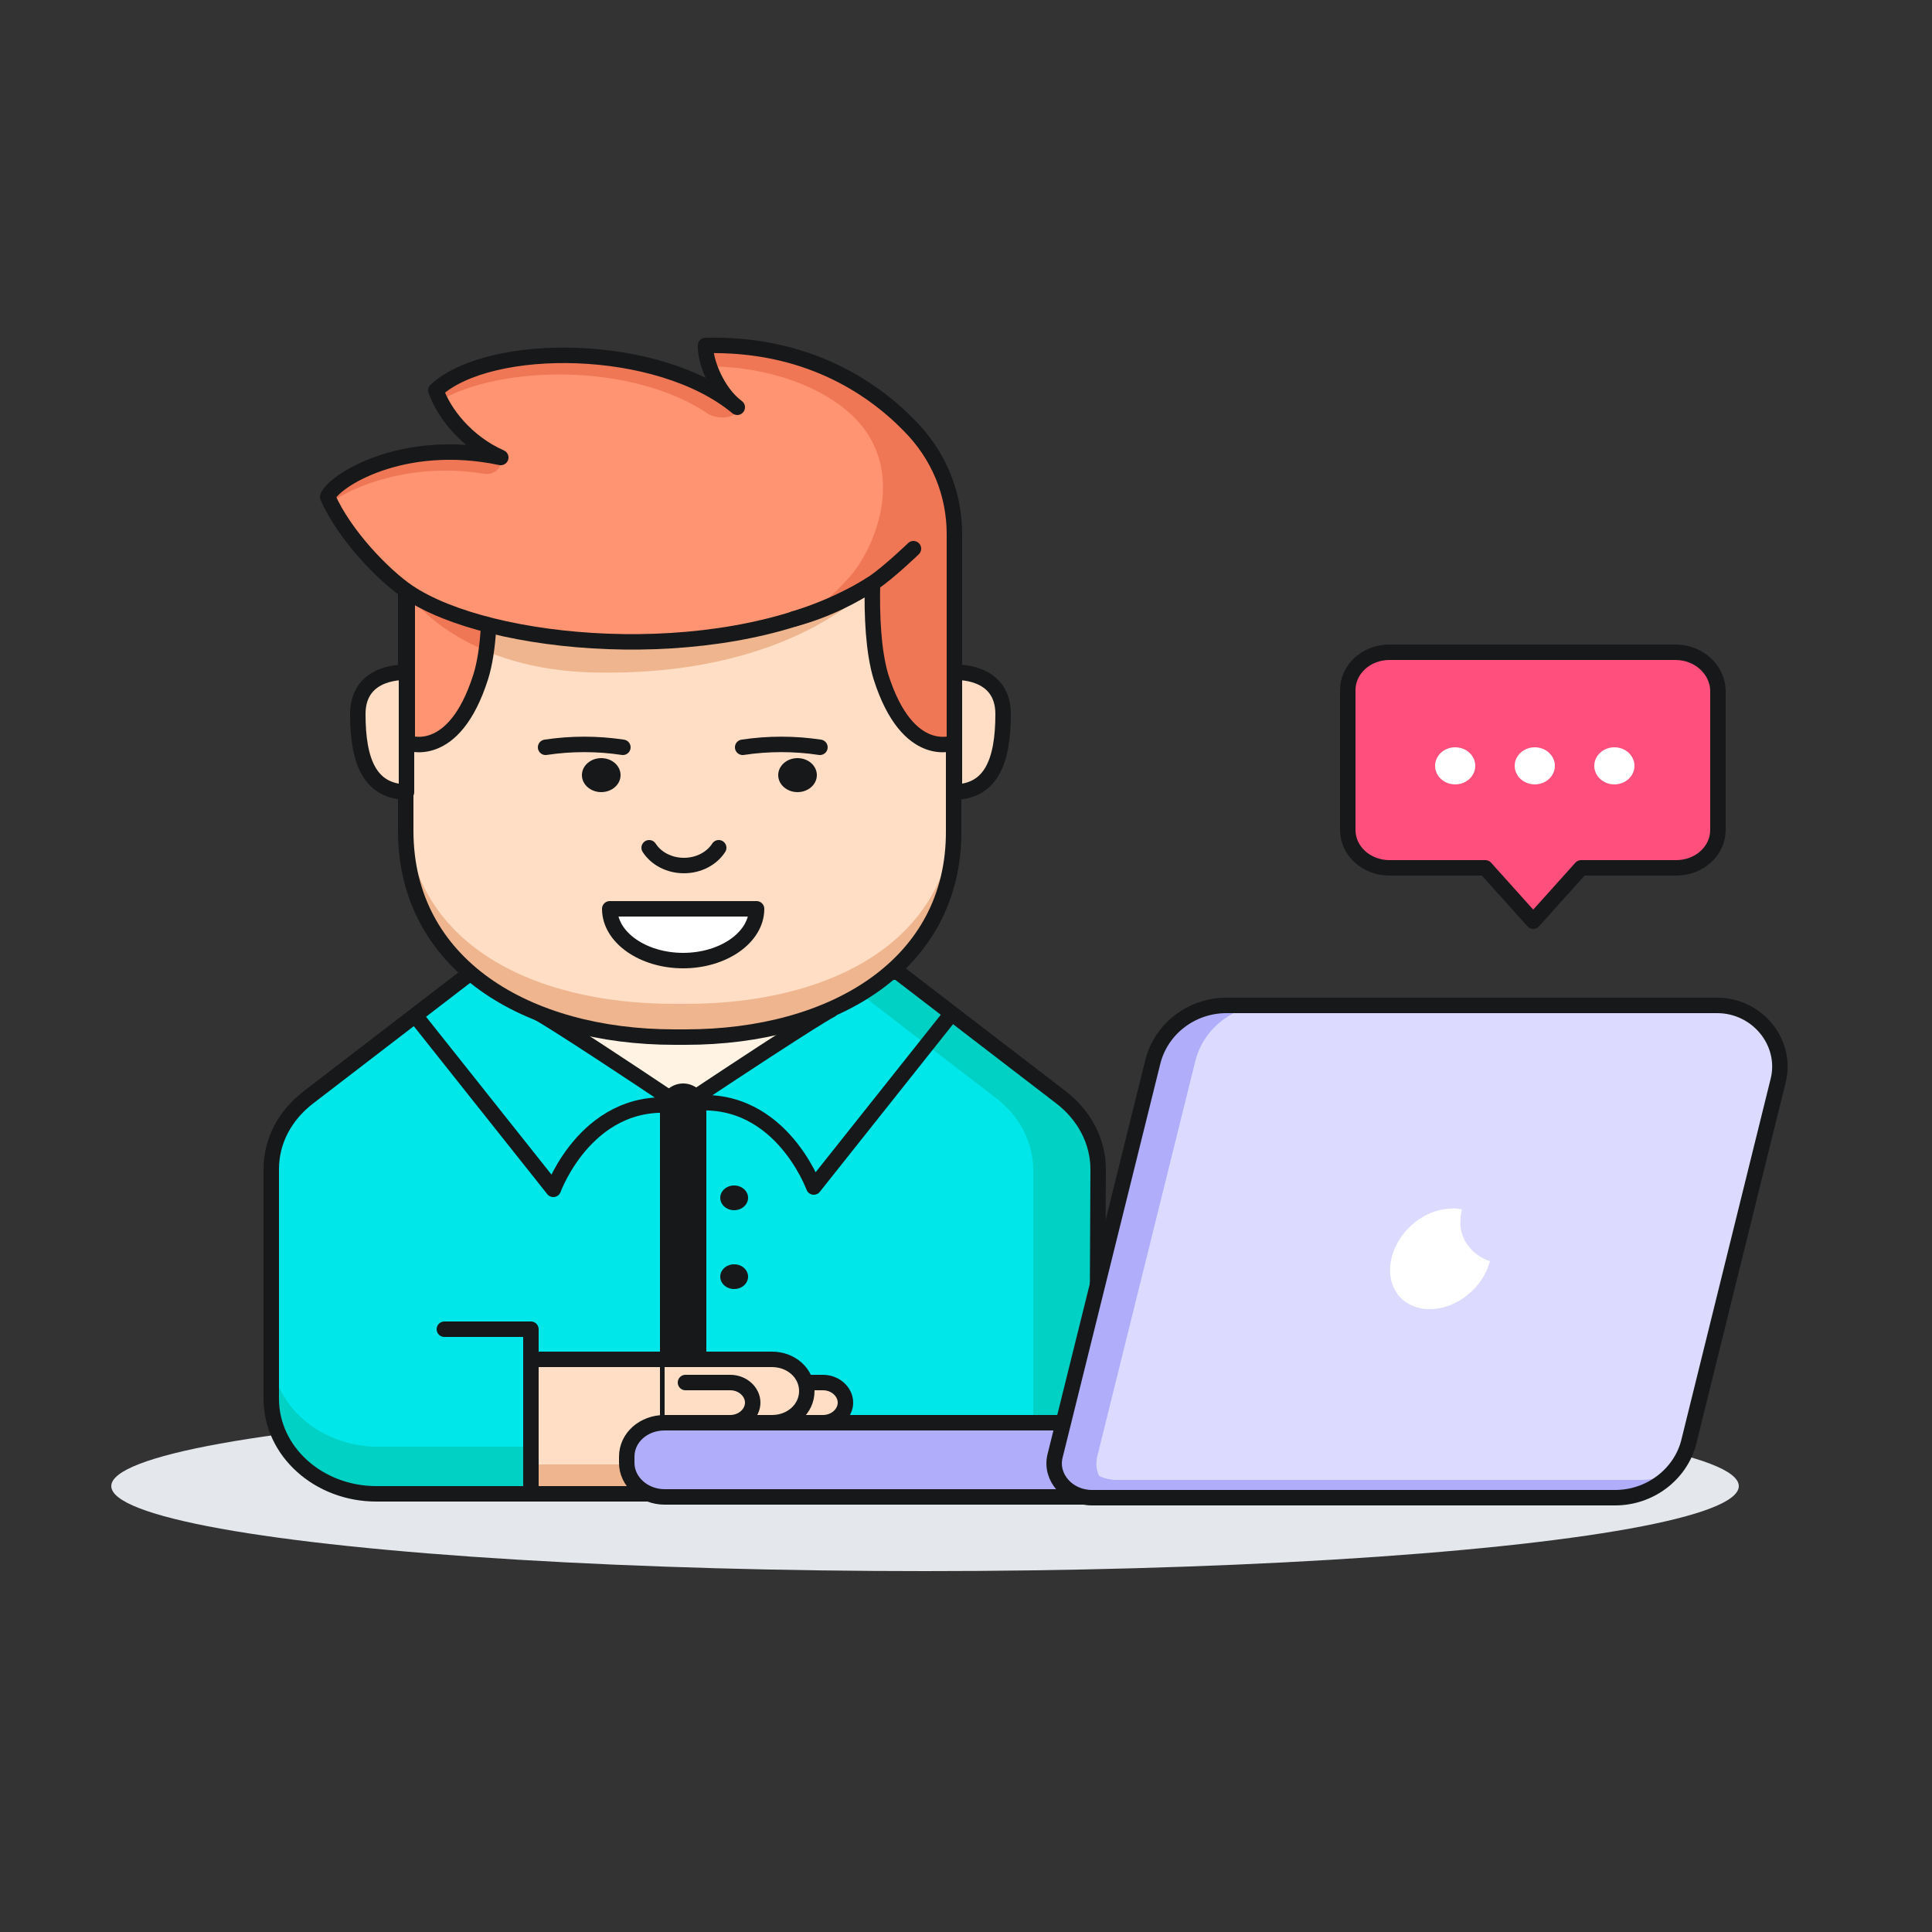 <?xml version="1.0" encoding="utf-8"?>
<!-- Generator: Adobe Illustrator 25.3.1, SVG Export Plug-In . SVG Version: 6.00 Build 0)  -->
<svg version="1.1" id="Layer_1" xmlns="http://www.w3.org/2000/svg" xmlns:xlink="http://www.w3.org/1999/xlink" x="0px" y="0px"
	 viewBox="0 0 250 250" style="enable-background:new 0 0 250 250;" xml:space="preserve">
<rect x="0" y="0" width="250" height="250" fill="#333333" stroke="none"/>
<style type="text/css">
	.st0{display:none;fill:#FFFFFF;}
	.st1{fill:#E4E8EC;}
	.st2{display:none;}
	.st3{display:inline;}
	.st4{fill:#606060;}
	.st5{fill:#FF901B;}
	.st6{fill:#00E7E9;}
	.st7{fill:#00D1C5;}
	.st8{fill:#FFF4E4;}
	.st9{fill:none;stroke:#171819;stroke-width:2;stroke-linecap:round;stroke-linejoin:round;stroke-miterlimit:10;}
	.st10{fill:#FFDEC5;}
	.st11{fill:#EFB58E;}
	.st12{fill:none;stroke:#171819;stroke-width:6;stroke-linecap:round;stroke-linejoin:round;stroke-miterlimit:10;}
	.st13{fill:#171819;}
	.st14{fill:#B0AEFA;}
	.st15{fill:#DCDBFF;}
	.st16{fill:#FFFFFF;}
	.st17{fill:#FF9472;}
	.st18{fill:#EF7756;}
	.st19{fill:#FF4F7C;}
</style>
<rect x="-380.5" y="-383.3" class="st0" width="1000" height="1000"/>
<ellipse class="st1" cx="119.7" cy="192.3" rx="105.3" ry="11"/>
<g class="st2">
	<g class="st3">
		<g>
			<g>
				<path class="st4" d="M-317.3,575.9c0,2.5-1.2,3.7-2.6,3.7c-1.1,0-1.9-0.5-2.1-1.4c-0.4,0.5-1,0.8-1.8,0.8
					c-1.5,0-2.6-1.2-2.6-2.8s1.1-2.8,2.6-2.8c0.7,0,1.2,0.3,1.6,0.7v-0.5h1.6v3.9c0,0.8,0.3,1.4,1,1.4c0.9,0,1.7-0.9,1.7-3
					c0-3-2.3-5.3-5.4-5.3c-3.1,0-5.6,2.4-5.6,5.7s2.5,5.7,5.9,5.7c1.1,0,2.1-0.2,2.9-0.4v0.6c-0.8,0.3-1.7,0.4-2.9,0.4
					c-3.7,0-6.5-2.6-6.5-6.2c0-3.4,2.7-6.2,6.2-6.2C-319.4,570-317.3,573.1-317.3,575.9z M-322.2,576.2c0-0.8-0.6-1.4-1.3-1.4
					c-0.8,0-1.3,0.5-1.3,1.4c0,0.8,0.6,1.3,1.3,1.3C-322.7,577.6-322.2,577-322.2,576.2z"/>
			</g>
		</g>
		<g>
			<g>
				<path class="st4" d="M-311.1,571.8v2c-1.2-0.1-2.6,0.5-2.6,2.4v4.3h-1.9v-8.6h1.9v1.4C-313.2,572.2-312.2,571.8-311.1,571.8z"/>
			</g>
		</g>
		<g>
			<g>
				<path class="st4" d="M-305.9,579c1,0,1.8-0.5,2.2-1.1l1.5,0.9c-0.8,1.2-2.1,1.9-3.8,1.9c-2.8,0-4.7-1.9-4.7-4.5
					c0-2.5,1.8-4.5,4.5-4.5c2.6,0,4.3,2.1,4.3,4.5c0,0.3,0,0.5-0.1,0.8h-6.8C-308.4,578.3-307.3,579-305.9,579z M-303.6,575.5
					c-0.3-1.5-1.3-2.1-2.5-2.1c-1.4,0-2.3,0.8-2.6,2.1H-303.6z"/>
			</g>
		</g>
		<g>
			<g>
				<path class="st4" d="M-291.6,571.9v8.6h-1.9v-1.2c-0.7,0.9-1.7,1.5-3,1.5c-2.3,0-4.3-2-4.3-4.5c0-2.6,1.9-4.5,4.3-4.5
					c1.3,0,2.3,0.5,3,1.4V572L-291.6,571.9L-291.6,571.9z M-293.4,576.2c0-1.6-1.2-2.7-2.7-2.7s-2.7,1.1-2.7,2.7
					c0,1.6,1.2,2.7,2.7,2.7C-294.6,579-293.4,577.8-293.4,576.2z"/>
			</g>
		</g>
		<g>
			<g>
				<path class="st4" d="M-289.4,568h1.9v12.5h-1.9V568z"/>
			</g>
		</g>
		<g>
			<g>
				<path class="st4" d="M-277.6,571.9l-3.3,8.6h-2.1l-3.3-8.6h2l2.4,6.5l2.4-6.5H-277.6z"/>
			</g>
		</g>
		<g>
			<g>
				<path class="st4" d="M-276.3,571.9h1.9v8.9c0,2.4-1.2,3.5-3.5,3.3v-1.8c1.1,0.1,1.7-0.3,1.7-1.5L-276.3,571.9L-276.3,571.9z
					 M-276.5,569.5c0-0.7,0.5-1.2,1.2-1.2c0.7,0,1.2,0.5,1.2,1.2c0,0.6-0.5,1.2-1.2,1.2C-276,570.7-276.5,570.1-276.5,569.5z"/>
			</g>
		</g>
		<g>
			<g>
				<path class="st4" d="M-264.5,571.9l-3.3,8.8c-0.8,2.2-2.2,3.3-4.2,3.2v-1.7c1.2,0.1,1.9-0.5,2.3-1.7l0.1-0.2l-3.6-8.4h2l2.6,6.2
					l2.2-6.2L-264.5,571.9L-264.5,571.9z"/>
			</g>
		</g>
	</g>
	<g class="st3">
		<g>
			<path class="st4" d="M-321.6,555.4c0,2.1-1.5,3.8-3.6,3.8h-3v-7.6h3C-323.1,551.6-321.6,553.3-321.6,555.4z M-322.6,555.4
				c0-1.6-1.1-2.9-2.6-2.9h-2v5.7h2C-323.7,558.3-322.6,557-322.6,555.4z"/>
		</g>
		<g>
			<path class="st4" d="M-313.5,558.3v1h-4.6v-7.6h4.5v1h-3.5v2.3h3.2v0.9h-3.2v2.4L-313.5,558.3L-313.5,558.3z"/>
		</g>
		<g>
			<path class="st4" d="M-310.5,557.5l0.9-0.5c0.3,0.8,0.9,1.4,2,1.4s1.6-0.5,1.6-1.2c0-0.8-0.7-1-1.8-1.4c-1.2-0.4-2.4-0.8-2.4-2.2
				s1.1-2.2,2.4-2.2c1.3,0,2.2,0.7,2.6,1.7l-0.8,0.5c-0.3-0.7-0.8-1.2-1.7-1.2c-0.8,0-1.4,0.4-1.4,1.1c0,0.7,0.5,1,1.6,1.3
				c1.3,0.4,2.6,0.8,2.6,2.3c0,1.3-1.1,2.2-2.6,2.2C-309,559.4-310.1,558.6-310.5,557.5z"/>
		</g>
		<g>
			<path class="st4" d="M-300.5,551.6v7.6h-1v-7.6H-300.5z"/>
		</g>
		<g>
			<path class="st4" d="M-289.2,555.9c0,1.9-1.4,3.5-3.7,3.5c-2.4,0-4-1.8-4-4s1.7-4,4-4c1.4,0,2.7,0.8,3.3,1.8l-0.9,0.5
				c-0.4-0.8-1.4-1.4-2.4-1.4c-1.8,0-3,1.3-3,3s1.2,3,3,3c1.6,0,2.5-0.9,2.7-2h-2.8v-0.9h3.8C-289.2,555.4-289.2,555.9-289.2,555.9z
				"/>
		</g>
		<g>
			<path class="st4" d="M-279.9,551.6v7.6h-0.8l-3.9-5.7v5.7h-1v-7.6h0.8l3.9,5.7v-5.7H-279.9z"/>
		</g>
		<g>
			<path class="st4" d="M-271.4,558.3v1h-4.6v-7.6h4.5v1h-3.5v2.3h3.2v0.9h-3.2v2.4L-271.4,558.3L-271.4,558.3z"/>
		</g>
		<g>
			<path class="st4" d="M-261.3,555.4c0,2.1-1.5,3.8-3.6,3.8h-3v-7.6h3C-262.9,551.6-261.3,553.3-261.3,555.4z M-262.3,555.4
				c0-1.6-1.1-2.9-2.6-2.9h-2v5.7h2C-263.4,558.3-262.3,557-262.3,555.4z"/>
		</g>
		<g>
			<path class="st4" d="M-247.3,557.1c0,1.2-1,2.2-2.2,2.2h-3.3v-7.6h3c1.2,0,2.1,0.9,2.1,2.1c0,0.7-0.3,1.2-0.8,1.6
				C-247.8,555.6-247.3,556.2-247.3,557.1z M-251.8,552.5v2.3h2c0.6,0,1.1-0.5,1.1-1.2c0-0.6-0.5-1.2-1.1-1.2h-2V552.5z M-248.3,557
				c0-0.7-0.5-1.2-1.2-1.2h-2.3v2.5h2.3C-248.8,558.3-248.3,557.7-248.3,557z"/>
		</g>
		<g>
			<path class="st4" d="M-241.1,556.1v3.1h-1v-3.1l-2.7-4.5h1.1l2.1,3.6l2.1-3.6h1.1L-241.1,556.1z"/>
		</g>
	</g>
	<g class="st3">
		<g>
			<g>
				<g>
					<path class="st4" d="M465.6,555.4c0,2.1-1.5,3.8-3.6,3.8h-3v-7.6h3C464.1,551.6,465.6,553.3,465.6,555.4z M464.7,555.4
						c0-1.6-1.1-2.9-2.6-2.9h-2v5.7h2C463.6,558.3,464.7,557,464.7,555.4z"/>
				</g>
			</g>
			<g>
				<g>
					<path class="st4" d="M468.8,555.4c0-2.2,1.7-4,3.9-4s4,1.8,4,4s-1.7,4-4,4C470.5,559.4,468.8,557.6,468.8,555.4z M475.6,555.4
						c0-1.7-1.3-3-2.9-3c-1.7,0-2.9,1.3-2.9,3s1.3,3,2.9,3C474.4,558.4,475.6,557.1,475.6,555.4z"/>
				</g>
			</g>
			<g>
				<g>
					<path class="st4" d="M479.3,551.6h1.1l1.7,6.3l1.9-6.3h1l1.9,6.3l1.7-6.3h1.1l-2.2,7.6h-1.2l-1.8-6.1l-1.8,6.1h-1.2
						L479.3,551.6z"/>
				</g>
			</g>
			<g>
				<g>
					<path class="st4" d="M498.8,551.6v7.6H498l-3.9-5.7v5.7h-1v-7.6h0.8l3.9,5.7v-5.7H498.8z"/>
				</g>
			</g>
			<g>
				<g>
					<path class="st4" d="M507,558.3v1h-4.3v-7.6h1v6.7h3.3V558.3z"/>
				</g>
			</g>
			<g>
				<g>
					<path class="st4" d="M509.4,555.4c0-2.2,1.7-4,3.9-4s4,1.8,4,4s-1.7,4-4,4C511.1,559.4,509.4,557.6,509.4,555.4z M516.3,555.4
						c0-1.7-1.3-3-2.9-3c-1.7,0-2.9,1.3-2.9,3s1.3,3,2.9,3S516.3,557.1,516.3,555.4z"/>
				</g>
			</g>
			<g>
				<g>
					<path class="st4" d="M524.9,557.5h-3.4l-0.6,1.7h-1.1l2.8-7.6h1.1l2.8,7.6h-1L524.9,557.5z M524.6,556.6l-1.4-3.8l-1.4,3.8
						H524.6z"/>
				</g>
			</g>
			<g>
				<g>
					<path class="st4" d="M536.4,555.4c0,2.1-1.5,3.8-3.6,3.8h-3v-7.6h3C534.9,551.6,536.4,553.3,536.4,555.4z M535.4,555.4
						c0-1.6-1.1-2.9-2.6-2.9h-2v5.7h2C534.4,558.3,535.4,557,535.4,555.4z"/>
				</g>
			</g>
			<g>
				<g>
					<path class="st4" d="M546,552.5v2.5h3.2v1H546v3.2h-1v-7.6h4.4v1H546V552.5z"/>
				</g>
			</g>
			<g>
				<g>
					<path class="st4" d="M555.7,556.3h-1.8v2.9h-1v-7.6h3c1.3,0,2.4,1.1,2.4,2.4c0,1-0.7,1.9-1.6,2.2l1.8,3.1h-1.1L555.7,556.3z
						 M553.9,555.4h2c0.8,0,1.4-0.6,1.4-1.4c0-0.8-0.6-1.4-1.4-1.4h-2V555.4z"/>
				</g>
			</g>
			<g>
				<g>
					<path class="st4" d="M561.4,555.4c0-2.2,1.7-4,3.9-4s4,1.8,4,4s-1.7,4-4,4C563.1,559.4,561.4,557.6,561.4,555.4z M568.3,555.4
						c0-1.7-1.3-3-2.9-3c-1.7,0-2.9,1.3-2.9,3s1.3,3,2.9,3S568.3,557.1,568.3,555.4z"/>
				</g>
			</g>
			<g>
				<g>
					<path class="st4" d="M579.9,559.2h-1v-6l-2.5,4.2h-0.1l-2.5-4.1v5.9h-1v-7.6h1.1l2.4,4l2.4-4h1.1L579.9,559.2L579.9,559.2z"/>
				</g>
			</g>
		</g>
		<g>
			<g>
				<g>
					<path class="st4" d="M458.8,569.6c0-0.7,0.5-1.2,1.2-1.2s1.2,0.5,1.2,1.2s-0.5,1.2-1.2,1.2
						C459.4,570.8,458.8,570.3,458.8,569.6z M459.1,572.1h1.9v8.9h-1.9V572.1z"/>
				</g>
			</g>
			<g>
				<g>
					<path class="st4" d="M463.2,568.1h1.9V581h-1.9V568.1z"/>
				</g>
			</g>
			<g>
				<g>
					<path class="st4" d="M467.3,568.1h1.9V581h-1.9V568.1z"/>
				</g>
			</g>
			<g>
				<g>
					<path class="st4" d="M471.5,568.1h1.9V581h-1.9V568.1z"/>
				</g>
			</g>
			<g>
				<g>
					<path class="st4" d="M483.5,572.1v8.9h-1.9v-1.1c-0.6,0.9-1.5,1.4-2.7,1.4c-2,0-3.4-1.3-3.4-3.6v-5.4h1.9v5.2
						c0,1.3,0.8,2.1,2,2.1c1.3,0,2.2-0.7,2.2-2.5v-4.7h1.9V572.1z"/>
				</g>
			</g>
			<g>
				<g>
					<path class="st4" d="M492.1,578.5c0,1.8-1.5,2.7-3.5,2.7c-1.8,0-3-0.8-3.6-2.1l1.6-1c0.3,0.8,1,1.3,2,1.3c0.8,0,1.5-0.3,1.5-1
						c0-1.6-4.8-0.7-4.8-3.9c0-1.7,1.4-2.7,3.2-2.7c1.5,0,2.7,0.7,3.3,1.8l-1.6,0.9c-0.3-0.7-0.9-1-1.7-1c-0.7,0-1.3,0.3-1.3,0.9
						C487.4,576.2,492.1,575.2,492.1,578.5z"/>
				</g>
			</g>
			<g>
				<g>
					<path class="st4" d="M496.2,574v4.2c0,1.1,0.7,1.1,2.2,1v1.7c-2.9,0.4-4.1-0.5-4.1-2.8v-4.2h-1.6v-1.8h1.6v-1.9l1.9-0.6v2.5
						h2.2v1.8L496.2,574L496.2,574z"/>
				</g>
			</g>
			<g>
				<g>
					<path class="st4" d="M504.9,572v2.1c-1.3-0.1-2.7,0.5-2.7,2.5v4.5h-1.9v-8.9h1.9v1.5C502.7,572.4,503.7,572,504.9,572z"/>
				</g>
			</g>
			<g>
				<g>
					<path class="st4" d="M514.8,572.1v8.9h-1.9v-1.3c-0.7,0.9-1.7,1.5-3.1,1.5c-2.4,0-4.4-2-4.4-4.7c0-2.6,2-4.7,4.4-4.7
						c1.4,0,2.4,0.6,3.1,1.5V572h1.9V572.1z M512.9,576.6c0-1.6-1.2-2.8-2.8-2.8s-2.8,1.2-2.8,2.8s1.2,2.8,2.8,2.8
						S512.9,578.2,512.9,576.6z"/>
				</g>
			</g>
			<g>
				<g>
					<path class="st4" d="M519.8,574v4.2c0,1.1,0.7,1.1,2.2,1v1.7c-2.9,0.4-4.1-0.5-4.1-2.8v-4.2h-1.6v-1.8h1.6v-1.9l1.9-0.6v2.5
						h2.2v1.8L519.8,574L519.8,574z"/>
				</g>
			</g>
			<g>
				<g>
					<path class="st4" d="M523.4,569.6c0-0.7,0.5-1.2,1.2-1.2s1.2,0.5,1.2,1.2s-0.5,1.2-1.2,1.2C524,570.8,523.4,570.3,523.4,569.6z
						 M523.7,572.1h1.9v8.9h-1.9V572.1z"/>
				</g>
			</g>
			<g>
				<g>
					<path class="st4" d="M527.3,576.6c0-2.6,2.1-4.7,4.7-4.7c2.6,0,4.7,2,4.7,4.7c0,2.6-2.1,4.7-4.7,4.7
						C529.4,581.2,527.3,579.2,527.3,576.6z M534.8,576.6c0-1.6-1.2-2.8-2.8-2.8s-2.8,1.2-2.8,2.8s1.2,2.8,2.8,2.8
						S534.8,578.2,534.8,576.6z"/>
				</g>
			</g>
			<g>
				<g>
					<path class="st4" d="M546.5,575.6v5.4h-1.9v-5.2c0-1.3-0.8-2.1-2-2.1c-1.3,0-2.2,0.7-2.2,2.5v4.7h-1.9V572h1.9v1.1
						c0.6-0.9,1.5-1.4,2.7-1.4C545,571.9,546.5,573.3,546.5,575.6z"/>
				</g>
			</g>
			<g>
				<g>
					<path class="st4" d="M555,578.5c0,1.8-1.5,2.7-3.5,2.7c-1.8,0-3-0.8-3.6-2.1l1.6-1c0.3,0.8,1,1.3,2,1.3c0.8,0,1.5-0.3,1.5-1
						c0-1.6-4.8-0.7-4.8-3.9c0-1.7,1.4-2.7,3.2-2.7c1.5,0,2.7,0.7,3.3,1.8l-1.6,0.9c-0.3-0.7-0.9-1-1.7-1c-0.7,0-1.3,0.3-1.3,0.9
						C550.2,576.2,555,575.2,555,578.5z"/>
				</g>
			</g>
			<g>
				<g>
					<path class="st4" d="M556.3,579.9c0-0.7,0.6-1.3,1.3-1.3s1.3,0.6,1.3,1.3s-0.6,1.3-1.3,1.3
						C556.9,581.2,556.3,580.6,556.3,579.9z"/>
				</g>
			</g>
			<g>
				<g>
					<path class="st4" d="M559.8,576.6c0-2.6,2-4.7,4.7-4.7c1.7,0,3.2,0.9,3.9,2.3l-1.6,1c-0.4-0.8-1.3-1.4-2.3-1.4
						c-1.6,0-2.7,1.2-2.7,2.8s1.2,2.8,2.7,2.8c1.1,0,1.9-0.5,2.4-1.4l1.6,0.9c-0.7,1.4-2.2,2.3-4,2.3
						C561.8,581.2,559.8,579.2,559.8,576.6z"/>
				</g>
			</g>
			<g>
				<g>
					<path class="st4" d="M569.2,576.6c0-2.6,2.1-4.7,4.7-4.7c2.6,0,4.7,2,4.7,4.7c0,2.6-2.1,4.7-4.7,4.7
						C571.3,581.2,569.2,579.2,569.2,576.6z M576.7,576.6c0-1.6-1.2-2.8-2.8-2.8s-2.8,1.2-2.8,2.8s1.2,2.8,2.8,2.8
						S576.7,578.2,576.7,576.6z"/>
				</g>
			</g>
		</g>
	</g>
	<g class="st3">
		<path class="st4" d="M-170.6,559.8c-1.2,0-2.2-0.4-3-1.2s-1.2-1.8-1.2-2.9c0-1.2,0.4-2.1,1.2-2.9c0.8-0.8,1.8-1.2,3-1.2
			c0.7,0,1.4,0.2,2,0.5s1.1,0.8,1.4,1.4l-0.9,0.5c-0.2-0.4-0.6-0.8-1-1s-0.9-0.4-1.5-0.4c-0.9,0-1.7,0.3-2.2,0.9
			c-0.6,0.6-0.9,1.3-0.9,2.2s0.3,1.6,0.9,2.2c0.6,0.6,1.3,0.9,2.2,0.9c0.5,0,1-0.1,1.5-0.4c0.5-0.3,0.8-0.6,1-1l0.9,0.5
			c-0.3,0.6-0.8,1.1-1.4,1.4S-169.9,559.8-170.6,559.8z"/>
		<path class="st4" d="M-158.4,558.6c-0.8,0.8-1.8,1.2-2.9,1.2s-2.1-0.4-2.9-1.2s-1.2-1.8-1.2-2.9c0-1.2,0.4-2.1,1.2-2.9
			c0.8-0.8,1.8-1.2,2.9-1.2s2.1,0.4,2.9,1.2c0.8,0.8,1.2,1.8,1.2,2.9C-157.2,556.8-157.6,557.8-158.4,558.6z M-163.5,557.9
			c0.6,0.6,1.3,0.9,2.2,0.9s1.6-0.3,2.2-0.9c0.6-0.6,0.9-1.3,0.9-2.2s-0.3-1.6-0.9-2.2c-0.6-0.6-1.3-0.9-2.2-0.9s-1.6,0.3-2.2,0.9
			c-0.6,0.6-0.9,1.3-0.9,2.2C-164.4,556.5-164.1,557.3-163.5,557.9z"/>
		<path class="st4" d="M-153.2,559.6l-2.8-7.9h1.1l2.3,6.6l2.3-6.6h1.1l-2.8,7.9H-153.2z"/>
		<path class="st4" d="M-147.2,551.7h1.1v7.9h-1.1V551.7z"/>
		<path class="st4" d="M-140.3,551.7c1.1,0,2,0.4,2.7,1.2s1.1,1.7,1.1,2.8s-0.4,2.1-1.1,2.8c-0.7,0.8-1.6,1.2-2.7,1.2h-3.1v-8
			H-140.3z M-140.3,558.6c0.8,0,1.5-0.3,2-0.9c0.5-0.6,0.8-1.3,0.8-2.1s-0.3-1.6-0.8-2.1c-0.5-0.6-1.2-0.9-2-0.9h-2v5.9
			L-140.3,558.6L-140.3,558.6z"/>
		<path class="st4" d="M-134.3,556.6v-1h4.1v1H-134.3z"/>
		<path class="st4" d="M-127.9,559.6v-0.9l2.8-2.9c0.7-0.7,1.1-1.4,1.1-1.9c0-0.4-0.1-0.8-0.4-1c-0.3-0.2-0.6-0.4-1-0.4
			c-0.7,0-1.3,0.4-1.6,1.1l-0.9-0.5c0.2-0.5,0.6-0.9,1-1.2s0.9-0.4,1.5-0.4c0.7,0,1.2,0.2,1.7,0.7c0.5,0.4,0.7,1,0.7,1.8
			s-0.5,1.7-1.4,2.6l-2,2h3.6v1L-127.9,559.6L-127.9,559.6z"/>
	</g>
	<g class="st3">
		<path class="st4" d="M-172.4,581.5l-3.7-13h2.3l2.7,10.2l3-10.2h2l2.9,10.2l2.7-10.2h2.3l-3.7,13h-2.5l-2.8-9.5l-2.8,9.5H-172.4z"
			/>
		<path class="st4" d="M-153.4,581.8c-1.4,0-2.5-0.5-3.5-1.4s-1.4-2.1-1.4-3.5s0.5-2.5,1.4-3.5s2.1-1.4,3.5-1.4s2.5,0.5,3.5,1.4
			s1.4,2.1,1.4,3.5s-0.5,2.5-1.4,3.5S-152,581.8-153.4,581.8z M-155.5,579c0.6,0.6,1.2,0.8,2.1,0.8c0.8,0,1.5-0.3,2.1-0.8
			c0.6-0.6,0.8-1.3,0.8-2.1s-0.3-1.5-0.8-2.1c-0.6-0.6-1.2-0.8-2.1-0.8c-0.8,0-1.5,0.3-2.1,0.8c-0.6,0.6-0.8,1.3-0.8,2.1
			S-156,578.4-155.5,579z"/>
		<path class="st4" d="M-144.7,573.8c0.5-1.2,1.5-1.7,2.9-1.7v2.2c-0.8,0-1.4,0.1-2,0.5s-0.9,1.1-0.9,2.1v4.7h-2v-9.3h2V573.8z"/>
		<path class="st4" d="M-132.1,581.5h-2.4l-3.8-4.3v4.3h-2v-13h2v7.8l3.6-4.1h2.5l-4.1,4.6L-132.1,581.5z"/>
		<path class="st4" d="M-118.3,570.6h-5.5v3.6h5.3v2h-5.3v5.3h-2.1v-13h7.6V570.6z"/>
		<path class="st4" d="M-114.4,573.8c0.5-1.2,1.5-1.7,2.9-1.7v2.2c-0.8,0-1.4,0.1-2,0.5s-0.9,1.1-0.9,2.1v4.7h-2v-9.3h2V573.8z"/>
		<path class="st4" d="M-106.1,581.8c-1.4,0-2.5-0.5-3.5-1.4s-1.4-2.1-1.4-3.5s0.5-2.5,1.4-3.5s2.1-1.4,3.5-1.4s2.5,0.5,3.5,1.4
			s1.4,2.1,1.4,3.5s-0.5,2.5-1.4,3.5S-104.8,581.8-106.1,581.8z M-108.2,579c0.6,0.6,1.2,0.8,2.1,0.8c0.8,0,1.5-0.3,2.1-0.8
			c0.6-0.6,0.8-1.3,0.8-2.1s-0.3-1.5-0.8-2.1c-0.6-0.6-1.2-0.8-2.1-0.8c-0.8,0-1.5,0.3-2.1,0.8c-0.6,0.6-0.8,1.3-0.8,2.1
			S-108.8,578.4-108.2,579z"/>
		<path class="st4" d="M-89.2,572c1.1,0,1.9,0.3,2.5,1s1,1.6,1,2.8v5.8h-2V576c0-0.6-0.2-1.1-0.5-1.5s-0.8-0.5-1.3-0.5
			c-0.6,0-1.1,0.2-1.5,0.6c-0.4,0.4-0.5,1-0.5,1.8v5.2h-2V576c0-0.6-0.2-1.1-0.5-1.5s-0.7-0.5-1.3-0.5c-0.6,0-1.1,0.2-1.5,0.6
			c-0.4,0.4-0.6,1-0.6,1.8v5.2h-2v-9.3h2v1.1c0.6-0.9,1.5-1.4,2.7-1.4s2.1,0.5,2.6,1.5C-91.5,572.5-90.5,572-89.2,572z"/>
		<path class="st4" d="M-71.1,568.5h2.1v13h-2.1v-5.6h-5.6v5.6h-2.1v-13h2.1v5.3h5.6V568.5z"/>
		<path class="st4" d="M-62.1,581.8c-1.4,0-2.5-0.5-3.5-1.4s-1.4-2.1-1.4-3.5s0.5-2.5,1.4-3.5s2.1-1.4,3.5-1.4s2.5,0.5,3.5,1.4
			s1.4,2.1,1.4,3.5s-0.5,2.5-1.4,3.5S-60.7,581.8-62.1,581.8z M-64.1,579c0.6,0.6,1.2,0.8,2.1,0.8c0.8,0,1.5-0.3,2.1-0.8
			c0.6-0.6,0.8-1.3,0.8-2.1s-0.3-1.5-0.8-2.1c-0.6-0.6-1.2-0.8-2.1-0.8c-0.8,0-1.5,0.3-2.1,0.8c-0.6,0.6-0.8,1.3-0.8,2.1
			S-64.7,578.4-64.1,579z"/>
		<path class="st4" d="M-45.2,572c1.1,0,1.9,0.3,2.5,1s1,1.6,1,2.8v5.8h-2V576c0-0.6-0.2-1.1-0.5-1.5s-0.8-0.5-1.3-0.5
			c-0.6,0-1.1,0.2-1.5,0.6c-0.4,0.4-0.5,1-0.5,1.8v5.2h-2V576c0-0.6-0.2-1.1-0.5-1.5s-0.7-0.5-1.3-0.5c-0.6,0-1.1,0.2-1.5,0.6
			c-0.4,0.4-0.6,1-0.6,1.8v5.2h-2v-9.3h2v1.1c0.6-0.9,1.5-1.4,2.7-1.4s2.1,0.5,2.6,1.5C-47.4,572.5-46.4,572-45.2,572z"/>
		<path class="st4" d="M-37.9,577.7c0.1,0.7,0.5,1.2,1,1.6s1.2,0.6,2,0.6c1.1,0,1.9-0.4,2.4-1.2l1.7,1c-0.9,1.4-2.3,2-4.1,2
			c-1.5,0-2.7-0.5-3.7-1.4c-0.9-0.9-1.4-2.1-1.4-3.5s0.5-2.6,1.4-3.5s2.1-1.4,3.5-1.4s2.5,0.5,3.4,1.4c0.9,1,1.3,2.1,1.3,3.5
			c0,0.2,0,0.5-0.1,0.8h-7.4V577.7z M-37.9,576.1h5.5c-0.1-0.8-0.4-1.3-0.9-1.7s-1.1-0.6-1.7-0.6c-0.7,0-1.4,0.2-1.9,0.6
			C-37.5,574.8-37.8,575.4-37.9,576.1z"/>
		<path class="st4" d="M-24.6,581.5v-1.7l4.5-4.6c1.1-1.1,1.7-2.1,1.7-2.9c0-0.6-0.2-1.1-0.6-1.5s-0.9-0.5-1.4-0.5
			c-1.1,0-1.9,0.5-2.4,1.6l-1.8-1.1c0.4-0.9,1-1.5,1.7-2s1.6-0.7,2.5-0.7c1.1,0,2.1,0.4,2.9,1.1c0.8,0.7,1.2,1.7,1.2,2.9
			c0,1.3-0.7,2.7-2.2,4.2l-2.9,2.9h5.4v2.1h-8.6V581.5z"/>
	</g>
</g>
<path class="st5" d="M141.9,193.3H48.7c-7.5,0-13.6-5.5-13.6-12.3v-29.7c0-3.6,1.7-6.9,4.8-9.3l21.1-16.2h55.2l21.1,16.2
	c3,2.3,4.8,5.7,4.8,9.3L141.9,193.3L141.9,193.3z"/>
<path class="st6" d="M141.9,193.3H48.7c-7.5,0-13.6-5.5-13.6-12.3v-29.7c0-3.6,1.7-6.9,4.8-9.3l21.1-16.2h55.2l21.1,16.2
	c3,2.3,4.8,5.7,4.8,9.3L141.9,193.3L141.9,193.3z"/>
<path class="st7" d="M35.1,174.9v6.2c0,6.8,6.1,12.3,13.6,12.3h93.2v-6.2H48.7C41.2,187.1,35.1,181.6,35.1,174.9z"/>
<path class="st7" d="M137.1,142.1L116,125.9h-8.2l21.1,16.2c3,2.3,4.8,5.7,4.8,9.3v42h8.2v-42C141.9,147.8,140.1,144.4,137.1,142.1z
	"/>
<polygon class="st8" points="69.5,131 88.4,143.2 107.3,131 "/>
<path class="st9" d="M141.9,193.3H48.7c-7.5,0-13.6-5.5-13.6-12.3v-29.7c0-3.6,1.7-6.9,4.8-9.3l21.1-16.2h55.2l21.1,16.2
	c3,2.3,4.8,5.7,4.8,9.3L141.9,193.3L141.9,193.3z"/>
<rect x="68.7" y="175.9" class="st10" width="21.2" height="17.4"/>
<rect x="68.7" y="189.5" class="st11" width="21.2" height="3.8"/>
<rect x="68.7" y="175.9" class="st9" width="21.2" height="17.4"/>
<path class="st9" d="M53.8,131.5l17.8,22.4c0,0,4.6-12.7,16.7-10.7C70.8,131.5,69.5,131,69.5,131"/>
<path class="st9" d="M123.1,131.2l-17.8,22.4c0,0-4.6-12.7-16.7-10.7c17.6-11.7,18.9-12.2,18.9-12.2"/>
<line class="st12" x1="88.4" y1="143.2" x2="88.4" y2="184.1"/>
<ellipse class="st13" cx="95" cy="155" rx="1.8" ry="1.6"/>
<ellipse class="st13" cx="95" cy="165.2" rx="1.8" ry="1.6"/>
<g>
	<g>
		<path class="st14" d="M156.9,193.7H86c-2.7,0-4.9-2-4.9-4.4v-0.8c0-2.5,2.2-4.4,4.9-4.4h75.9v5.2
			C161.9,191.8,159.6,193.7,156.9,193.7z"/>
		<path class="st9" d="M156.9,193.7H86c-2.7,0-4.9-2-4.9-4.4v-0.8c0-2.5,2.2-4.4,4.9-4.4h75.9v5.2
			C161.9,191.8,159.6,193.7,156.9,193.7z"/>
	</g>
	<path class="st8" d="M209,193.8h-67.7c-3.1,0-5.4-2.6-4.8-5.3l12.7-51.2c1.1-4.2,5-7.2,9.5-7.2h63.5c5.2,0,9.1,4.8,7.9,9.7
		l-11.6,46.9C217.4,190.8,213.5,193.8,209,193.8z"/>
	<path class="st15" d="M209,193.8h-67.7c-3.1,0-5.4-2.6-4.8-5.3l12.7-51.2c1.1-4.2,5-7.2,9.5-7.2h63.5c5.2,0,9.1,4.8,7.9,9.7
		l-11.6,46.9C217.4,190.8,213.5,193.8,209,193.8z"/>
	<path class="st14" d="M212.3,191.5h-67.8c-3.1,0-5.4-2.6-4.8-5.3l12.7-51.2c0.4-1.6,1.2-3,2.3-4.2c-2.7,1.2-4.8,3.5-5.5,6.4
		l-12.7,51.2c-0.7,2.7,1.6,5.3,4.8,5.3H209c2.8,0,5.3-1.1,7.1-3C215,191.2,213.6,191.5,212.3,191.5z"/>
	<path class="st14" d="M142,188.4l12.7-51.2c1.1-4.2,5-7.2,9.5-7.2h-5.5c-4.5,0-8.4,3-9.5,7.2l-12.7,51.2c-0.7,2.7,1.6,5.3,4.8,5.3
		h5.5C143.6,193.8,141.3,191.1,142,188.4z"/>
	<path class="st9" d="M209,193.8h-67.7c-3.1,0-5.4-2.6-4.8-5.3l12.7-51.2c1.1-4.2,5-7.2,9.5-7.2h63.5c5.2,0,9.1,4.8,7.9,9.7
		l-11.6,46.9C217.4,190.8,213.5,193.8,209,193.8z"/>
	<path class="st16" d="M189,157.6c0-0.4,0.1-0.8,0.2-1.1c-0.5-0.1-1-0.2-1.5-0.1c-3.6,0.1-7,3.1-7.7,6.7c-0.7,3.6,1.6,6.4,5.2,6.3
		c3.4-0.1,6.7-2.8,7.6-6.2C190.4,162.4,188.7,160.2,189,157.6z"/>
</g>
<g>
	<path class="st10" d="M102.6,178.9h3.9c1.6,0,2.9,1.2,2.9,2.6l0,0c0,1.4-1.3,2.6-2.9,2.6H98"/>
	<path class="st9" d="M101.4,178.9h5.1c1.6,0,2.9,1.2,2.9,2.6l0,0c0,1.4-1.3,2.6-2.9,2.6H98"/>
</g>
<g>
	<path class="st10" d="M86,175.9h13.9c2.5,0,4.5,1.8,4.5,4.1l0,0c0,2.3-2,4.1-4.5,4.1H86"/>
	<path class="st9" d="M86,175.9h13.9c2.5,0,4.5,1.8,4.5,4.1l0,0c0,2.3-2,4.1-4.5,4.1H86"/>
</g>
<path class="st9" d="M88.7,178.9h5.8c1.6,0,2.9,1.2,2.9,2.6l0,0c0,1.4-1.3,2.6-2.9,2.6H86"/>
<polyline class="st9" points="57.5,172 68.7,172 68.7,193.3 "/>
<g>
	<g>
		<path class="st10" d="M88.7,134.2h-1.4c-19.2,0-34.8-9.4-34.8-26.7v-39h70.9v39C123.5,124.8,107.9,134.2,88.7,134.2z"/>
		<path class="st11" d="M52.7,76.7c0,0,6.3,9.7,23.5,10.3c26.3,0.8,36.7-11.4,36.7-11.4L52.7,76.7z"/>
		<path class="st11" d="M88.7,129.9h-1.4c-19.2,0-34.8-8.4-34.8-25.7v3.2c0,17.3,15.6,26.7,34.8,26.7h1.4c19.2,0,34.8-9.4,34.8-26.7
			v-3.2C123.5,121.5,107.9,129.9,88.7,129.9z"/>
		<path class="st9" d="M88.7,134.2h-1.4c-19.2,0-34.8-9.4-34.8-26.7v-39h70.9v39C123.5,124.8,107.9,134.2,88.7,134.2z"/>
		<path class="st17" d="M62.2,87.6c-3.5,11-9.5,8.5-9.5,8.5V66.9h10C62.7,66.9,64.4,80.6,62.2,87.6z"/>
		<path class="st18" d="M62.9,84.2c0.4-2.4,0.4-5.2,0.4-7.8l-10.6,0.2C52.7,76.7,55.6,81.2,62.9,84.2z"/>
		<path class="st9" d="M62.2,87.6c-3.5,11-9.5,8.5-9.5,8.5V66.9h10C62.7,66.9,64.4,80.6,62.2,87.6z"/>
		<g>
			<path class="st17" d="M114.8,52.4c-5.1-4.2-12.8-8-23.4-7.7c-0.1,1.9,1.4,6,4.1,8c-10.2-8.5-32-8.6-39-2.2c1,2.9,3.9,6.7,8.4,8.7
				c-12.8-2.7-21.7,3.1-22.4,5.1c2.2,5,7.3,10.2,10.4,12.3c10.5,7.1,39.4,9.8,57.3,0.5c1-0.5,2-1.1,2.8-1.6
				c-0.1,4.1,0.1,8.8,1.1,12.1c3.5,11,9.5,8.5,9.5,8.5V70.4C123.5,63.5,120.4,57,114.8,52.4z"/>
			<g>
				<path class="st18" d="M95.4,52.8L95.4,52.8c-0.6-0.8-2.4-1.5-5.2-3.2c-11.1-5.2-27.9-4.5-33.9,1c0.1,0.4,0.3,0.9,0.5,1.3
					c8-4.7,25.1-5,34.9,1.7C93,54.3,95.4,54.2,95.4,52.8z"/>
				<path class="st18" d="M64.8,59.6c0-0.2-0.1-0.3-0.1-0.4c-0.5-0.1-2.4-0.3-6.3-0.7c-9.3-0.1-15.5,4.1-16.1,5.8
					c0.1,0.3,0.2,0.5,0.4,0.8c3.1-2.3,10.8-5.3,19.9-3.8C63.8,61.5,64.9,60.7,64.8,59.6z"/>
				<path class="st18" d="M114.8,52.4c-5.1-4.2-12.8-8-23.4-7.7c-0.1,0.7,0.1,1.6,0.5,2.7c7.6,0.1,14.3,2.6,18.2,6.2
					c7.6,7,3.1,17.4-0.2,21.1c-4,4.5-6.5,5.2-6.5,5.2s8-2.1,9.6-4.4c-1.4,6.4,2,19.9,9.2,20.9c0.9,0,1.4-0.2,1.4-0.2V70.4
					C123.5,63.5,120.4,57,114.8,52.4z"/>
			</g>
			<path class="st9" d="M117.6,55c-5-5.1-13.5-10.6-26.3-10.3c-0.1,1.9,1.4,6,4.1,8c-10.2-8.5-32-8.6-39-2.2c1,2.9,3.9,6.7,8.4,8.7
				c-12.8-2.7-21.7,3.1-22.4,5.1c2.2,5,7.3,10.2,10.4,12.3c10.5,7.1,39.4,9.8,57.3,0.5c1-0.5,2-1.1,2.8-1.6
				c-0.1,4.1,0.1,8.8,1.1,12.1c3.5,11,9.5,8.5,9.5,8.5V69.1C123.5,63.9,121.5,58.9,117.6,55z"/>
			<path class="st9" d="M118.2,71c0,0-3.1,3-5.3,4.5c-2.3,1.5-5.7,3.4-10.2,4.6"/>
		</g>
	</g>
	<path class="st9" d="M70.6,96.7c3.3-0.5,6.7-0.5,10,0"/>
	<ellipse class="st13" cx="77.8" cy="100.3" rx="2.5" ry="2.2"/>
	<path class="st9" d="M96.1,96.7c3.3-0.5,6.7-0.5,10,0"/>
	<ellipse class="st13" cx="103.2" cy="100.3" rx="2.5" ry="2.2"/>
	<path class="st9" d="M84,109.7c0.9,1.4,2.6,2.3,4.5,2.3c1.9,0,3.6-0.9,4.5-2.3"/>
	<g>
		<path class="st16" d="M97.9,117.6c0,3.7-4.3,6.7-9.5,6.7c-5.2,0-9.5-3-9.5-6.7H97.9z"/>
		<path class="st9" d="M97.9,117.6c0,3.7-4.3,6.7-9.5,6.7c-5.2,0-9.5-3-9.5-6.7H97.9z"/>
	</g>
	<g>
		<path class="st10" d="M52.6,87c0,0-6.3-0.4-6.3,5.4c0,6.2,1.6,10,6.3,10.1V87z"/>
		<path class="st9" d="M52.6,87c0,0-6.3-0.4-6.3,5.4c0,6.2,1.6,10,6.3,10.1V87z"/>
	</g>
	<g>
		<path class="st10" d="M123.5,87c0,0,6.3-0.4,6.3,5.4c0,6.2-1.6,10-6.3,10.1V87z"/>
		<path class="st9" d="M123.5,87c0,0,6.3-0.4,6.3,5.4c0,6.2-1.6,10-6.3,10.1V87z"/>
	</g>
</g>
<g>
	<path class="st19" d="M216.8,84.4h-37c-3,0-5.4,2.2-5.4,4.9v18.1c0,2.7,2.4,4.9,5.4,4.9h12.4l6.2,6.9l6.2-6.9h12.3
		c3,0,5.4-2.2,5.4-4.9V89.3C222.2,86.6,219.8,84.4,216.8,84.4z"/>
	<path class="st9" d="M216.8,84.4h-37c-3,0-5.4,2.2-5.4,4.9v18.1c0,2.7,2.4,4.9,5.4,4.9h12.4l6.2,6.9l6.2-6.9h12.3
		c3,0,5.4-2.2,5.4-4.9V89.3C222.2,86.6,219.8,84.4,216.8,84.4z"/>
	<g>
		<ellipse class="st16" cx="188.3" cy="99.1" rx="2.6" ry="2.4"/>
		<ellipse class="st16" cx="208.9" cy="99.1" rx="2.6" ry="2.4"/>
		<ellipse class="st16" cx="198.6" cy="99.1" rx="2.6" ry="2.4"/>
	</g>
</g>
</svg>
